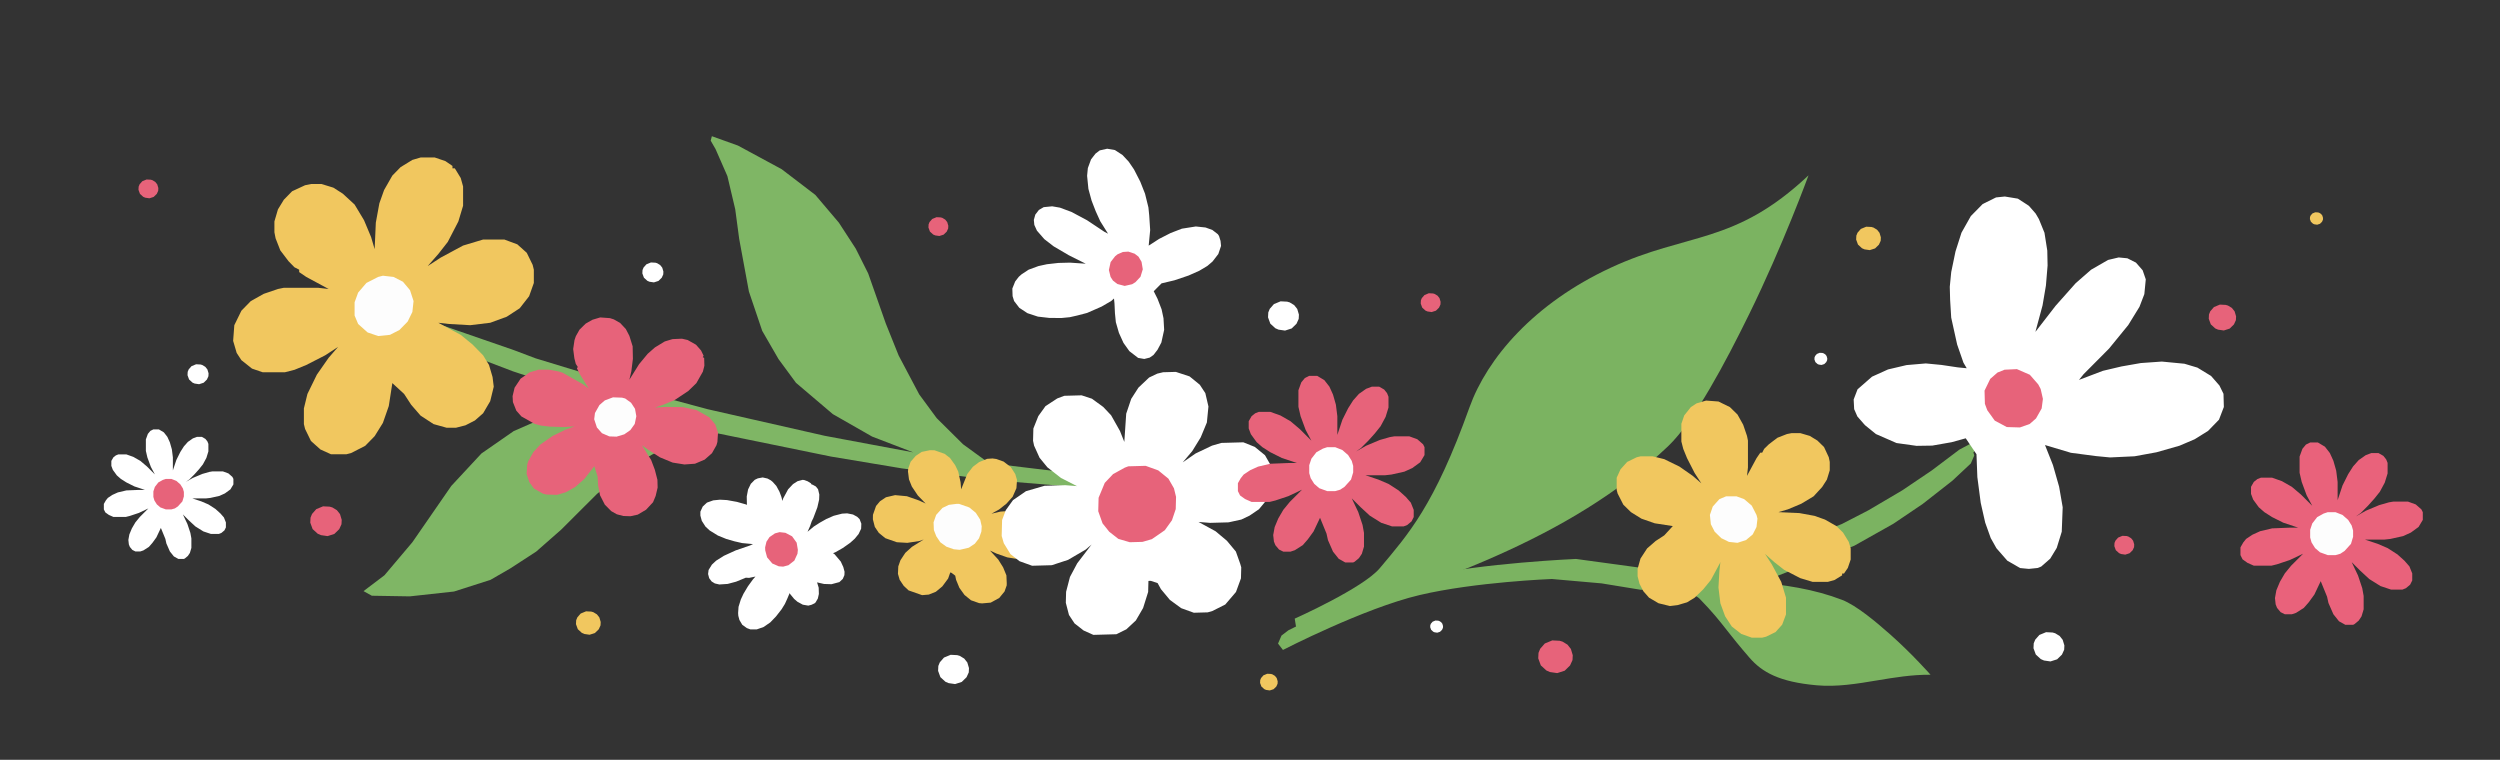 <svg width="1326" height="403" viewBox="0 0 1326 403" fill="none" xmlns="http://www.w3.org/2000/svg">
<rect x="0" y="0" width="1326" height="403" fill="#333333" stroke="none"/>
<g clip-path="url(#clip0_249_397)">
<path d="M220.588 176.838L223.98 168.897L272.577 185.711L284.057 190.052L353.024 211.06L375.437 217.065L437.411 231.142L484.365 239.931L462.584 231.566L441.751 219.662L422.183 203.04L412.915 190.442L404.279 175.485L397.224 154.629L392.066 126.696L389.96 110.96L385.812 93.412L379.536 79.087L376.945 74.6L377.577 72.24L391.417 77.213L414.609 89.749L432.45 103.38L444.941 118.106L453.892 131.883L460.485 145.029L469.814 171.551L476.638 188.551L487.548 209.175L496.816 221.773L510.802 235.636L524.557 245.643L567.425 250.808L581.897 253.421L581.812 258.456L565.529 257.886L524.704 254.533L478.297 248.42L440.78 242.16L380.85 229.895L364.798 233.18L346.301 240.867L334.336 247.775L316.618 261.993L297.637 280.929L284.407 292.556L270.629 301.508L260.159 307.553L240.799 313.744L217.353 316.312L197.215 315.974L192.812 313.53L203.914 305.125L218.725 287.6L239.372 257.731L255.362 240.522L272.447 228.664L286.772 222.387L306.995 217.691L326.27 216.535L331.305 216.619L272.092 196.96L227.35 179.914L220.588 176.838Z" fill="#7FB665"/>
<path d="M230.61 83.532L223.104 83.532L218.726 84.812L212.472 88.651L208.094 93.131L203.715 100.809L201.213 107.848L199.337 118.086L198.712 132.164L196.835 125.765L193.083 116.807L188.079 108.488L181.824 102.729L176.821 99.529L170.566 97.61L164.937 97.61L161.81 98.25L154.93 101.449L150.552 105.928L147.424 111.048L145.548 117.447L145.548 123.206L146.173 126.405L148.675 132.804L153.053 138.563L156.181 141.762L158.682 143.042L158.682 144.322L162.435 146.882L174.319 153.281L168.69 152.641L150.552 152.641L147.424 153.281L139.919 155.84L133.039 159.679L128.035 164.799L124.282 172.477L123.657 180.796L125.533 187.195L128.035 191.034L133.664 195.513L139.293 197.433L151.177 197.433L156.181 196.153L162.435 193.594L172.443 188.475L179.323 183.995L174.319 189.754L168.064 198.713L163.061 208.951L161.184 216.63L161.184 224.948L161.81 227.508L164.937 233.907L169.941 238.386L175.57 240.946L183.701 240.946L186.203 240.306L193.708 236.467L198.712 231.347L203.09 224.309L206.217 215.35L208.094 203.192L214.348 208.951L218.101 214.71L223.104 220.469L229.984 224.948L236.864 226.868L241.868 226.868L246.872 225.588L251.875 223.029L256.254 219.189L260.006 212.791L261.883 205.112L261.257 199.993L259.381 193.594L256.254 188.475L250.625 182.716L244.37 177.596L232.486 171.198L238.115 171.837L249.374 172.477L260.006 171.198L268.763 167.998L275.643 163.519L280.646 157.12L283.148 150.081L283.148 143.042L282.523 140.483L279.395 134.084L274.392 129.604L267.512 127.045L256.254 127.045L245.621 130.244L233.737 136.643L226.857 141.123L232.486 134.724L237.49 128.325L243.119 117.447L245.621 109.128L245.621 98.89L244.37 94.41L241.243 89.291L239.992 89.291L239.992 88.011L236.239 85.452L230.61 83.532Z" fill="#F1C75F"/>
<path d="M203.09 146.242L208.719 146.882L213.723 149.441L217.475 153.921L219.352 159.68L218.726 165.439L216.224 170.558L211.846 175.037L206.843 177.597L200.588 178.237L194.959 176.317L189.955 171.838L188.079 167.358V160.32L189.955 155.2L194.333 150.081L200.588 146.882L203.09 146.242Z" fill="#FDFDFD"/>
<path d="M369.16 182.841L364.725 180.337L361.703 179.646L356.703 179.867L352.595 181.1L347.401 184.256L343.533 187.654L338.95 193.183L333.802 201.439L334.865 196.966L335.687 190.327L335.553 183.656L333.811 178.107L331.94 174.514L328.895 171.273L325.568 169.395L323.503 168.736L318.35 168.365L314.243 169.597L310.657 171.632L307.376 174.853L305.421 178.316L304.705 180.448L304.012 185.13L304.645 190.054L305.407 193.021L306.451 194.625L306.017 195.394L307.366 198.185L312.218 205.998L309.108 203.735L298.388 197.683L296.323 197.025L291.018 196.06L285.649 196.073L280.954 197.481L276.13 200.846L272.937 205.639L271.874 210.113L272.049 213.256L273.856 217.827L276.531 220.859L283.555 224.824L286.946 225.724L291.512 226.272L299.164 226.533L304.75 226.135L299.838 227.928L293.101 231.228L286.669 235.714L282.954 239.705L280.13 244.707L279.631 246.454L279.308 251.345L280.745 255.708L283.203 259.125L288.009 261.838L289.704 262.287L295.443 262.483L300.138 261.074L305.115 258.303L310.004 253.96L315.239 247.276L316.981 252.825L317.244 257.54L318.247 262.672L320.793 267.661L324.208 271.11L327.165 272.779L330.557 273.679L334.383 273.81L338.273 272.962L342.663 270.367L346.378 266.376L347.746 263.089L348.809 258.616L348.698 254.494L347.326 249.154L345.367 243.989L340.515 236.177L343.625 238.439L350.062 242.58L356.78 245.358L363.041 246.356L368.628 245.958L373.757 243.78L377.625 240.382L380.014 236.15L380.513 234.403L380.836 229.512L379.399 225.149L376.202 221.315L369.548 217.559L362.178 215.935L352.982 215.818L347.396 216.216L352.895 214.246L358.024 212.068L365.043 207.406L369.345 203.239L372.82 197.083L373.601 193.972L373.49 189.851L372.751 189.434L373.185 188.664L371.836 185.873L369.16 182.841Z" fill="#E7637A"/>
<path d="M331.611 211.364L334.721 213.627L336.81 216.835L337.507 220.781L336.662 224.869L334.337 228.123L331.121 230.367L327.013 231.599L323.187 231.469L319.273 229.767L316.598 226.735L315.161 222.372L315.572 219.053L317.961 214.821L320.808 212.369L325.133 210.751L329.916 210.914L331.611 211.364Z" fill="#FDFDFD"/>
<path d="M959.239 93C919.87 130.089 895.224 123.027 854.417 141.961C813.61 160.895 788.76 189.953 779.4 216.094C760.758 268.159 746.988 283.319 731.824 301.383C722.939 311.967 686.724 328.118 686.724 328.118L687.511 333C758.921 310.209 832.196 286.636 884.72 236.719C898.723 223.411 915.23 192.15 927.683 166.79C945.791 129.914 959.239 93 959.239 93Z" fill="#7BB361"/>
<path d="M1045.23 235.278L1048.99 237.327L1046.68 239.997L1047.16 241.57L1045.33 245.813L1035.6 254.92L1019.81 267.28L1004.25 277.794L983.543 289.441L942.304 305.619L930.637 308.433L928.974 308.755C946.071 309.922 962.438 312.539 977.022 318.157C984.509 321.042 994.851 329.65 1002.83 336.738C1014.42 347.045 1023.96 357.886 1023.96 357.886C1014.21 357.784 1004.84 359.347 995.619 360.884C984.872 362.677 974.329 364.435 963.625 363.484C943.738 361.715 934.621 356.548 927.938 348.853C922.301 342.363 918.855 337.979 915.836 334.139C911.726 328.91 908.406 324.686 901.423 317.521C900.11 316.173 896.846 314.741 893.281 313.476L893.031 313.492L870.104 312.793L849.489 309.424L823.088 307.1C823.088 307.1 782.532 308.642 752.968 315.615C723.404 322.588 680.475 344.737 680.475 344.737L677.869 341.353L679.699 337.11L683.336 334.327C683.336 334.327 725.074 312.811 755.368 305.724C785.661 298.637 835.907 296.465 835.907 296.465L868.818 300.959L889.166 300.908L910.428 298.736L928.17 295.301L943.331 291.115L976.882 277.953L991.077 270.622L1008.98 260.072L1024.55 249.559L1039.18 238.533L1045.23 235.278Z" fill="#7BB361"/>
<path d="M1132.91 139.291L1136.46 143.354L1138.12 148.165L1137.36 155.999L1134.78 162.728L1128.84 172.39L1118.63 184.897L1105.13 198.482L1102.69 201.504L1115.39 196.679L1125.21 194.367L1135.48 192.563L1146.63 191.775L1158.64 192.929L1165.51 194.986L1172.75 199.403L1177.19 204.481L1179.34 208.874L1179.53 215.869L1176.95 222.598L1171.16 228.553L1164.04 232.985L1156.03 236.401L1143.84 239.88L1132.17 242.014L1119.17 242.625L1111.79 241.915L1098.41 240.164L1084.67 236.051L1088.89 246.69L1092.16 258.167L1094.05 269.047L1093.55 282.023L1090.9 290.605L1087.43 296.319L1082.64 300.509L1080.75 301.258L1076.1 301.741L1071.48 301.297L1064.68 297.387L1058.91 290.786L1055.88 285.378L1052.95 277.189L1050.58 266.728L1048.79 253.067L1048.33 240.93L1042.63 232.475L1035.14 234.545L1024.87 236.349L1016.53 236.477L1005.92 234.992L994.987 230.219L989.146 225.472L985.152 220.901L983.448 217.017L983.184 211.875L985.246 206.492L992.921 199.787L1001.41 195.952L1011.23 193.641L1021.46 192.764L1029.77 193.563L1038.53 194.87L1043.15 195.314L1041.41 192.356L1038.07 182.733L1034.92 168.475L1034.35 159.119L1034.16 152.123L1034.93 144.29L1037.2 133.346L1040.37 123.417L1045.34 114.593L1051.62 108.219L1058.7 104.714L1063.36 104.231L1070.27 105.361L1076.14 109.182L1079.69 113.244L1081.43 116.202L1084.39 123.464L1085.88 132.91L1086.04 140.832L1085.16 151.446L1083.37 161.971L1079.58 176.026L1090.31 162.173L1100.97 150.175L1109.13 143.052L1118.13 137.871L1123.74 136.55L1128.36 136.994L1132.91 139.291Z" fill="white"/>
<path d="M1081.07 203.866L1076.62 198.774L1069.77 195.783L1063.25 196.089L1059.48 197.591L1055.63 200.952L1052.6 207.19L1052.79 214.204L1054.06 217.59L1058.02 223.102L1064.4 226.513L1071.36 226.716L1076.54 224.883L1079.9 221.942L1082.9 216.634L1083.56 211.567L1082.37 206.323L1081.07 203.866Z" fill="#E7637A"/>
<path d="M532.338 244.83L528.379 243.441L526.454 243.169L523.555 243.365L519.306 245.107L516.01 247.588L513.055 251.401L509.79 259.553L509.487 255.808L508.25 250.119L506.615 246.716L503.9 242.934L501.04 240.717L495.642 238.822L493.23 238.784L488.873 239.681L485.703 241.802L483.001 244.895L481.738 248.494L481.592 250.06L482.129 254.29L483.637 258.054L486.819 262.808L490.973 267.096L487.501 265.473L481.023 263.199L474.759 262.618L469.916 263.748L466.747 265.869L464.656 268.369L463.014 273.047L462.976 275.459L463.999 279.456L466.12 282.626L469.573 285.455L475.691 287.602L481.235 287.931L487.644 286.947L489.949 286.139L483.735 290.021L480.187 293.222L477.591 297.162L476.454 300.401L476.271 304.379L477.186 307.529L479.307 310.699L481.904 313.147L489.066 315.66L492.623 315.373L496.386 313.864L499.809 311.023L502.89 306.85L504.027 303.611L504.747 303.863L506.654 305.341L507.102 307.519L508.844 311.769L511.559 315.551L515.012 318.38L519.331 319.896L520.896 320.041L525.487 319.631L529.989 317.169L532.818 313.716L533.955 310.477L533.974 309.271L533.797 305.167L532.055 300.917L529.467 296.775L525.079 292.001L528.551 293.624L534.31 295.645L538.521 296.315L541.419 296.12L544.93 295.331L548.459 293.336L551.036 290.602L552.552 286.284L552.716 283.512L551.927 280.001L549.572 276.345L546.479 273.642L539.641 271.242L536.509 270.952L530.713 271.343L525.87 272.472L529.886 270.244L533.795 267.169L537.11 263.482L539.112 258.93L539.421 254.592L538.506 251.442L536.151 247.786L532.338 244.83Z" fill="#F1C75F"/>
<path d="M508.703 267.256L514.101 269.15L517.554 271.979L519.909 275.635L520.698 279.146L520.534 281.918L519.271 285.517L517.054 288.377L513.884 290.498L509.041 291.628L505.91 291.337L501.951 289.947L498.731 287.605L496.61 284.435L495.335 281.158L495.158 277.054L496.548 273.095L499.863 269.408L503.266 267.773L507.497 267.237L508.703 267.256Z" fill="#FDFDFD"/>
<path d="M549.135 113.815L551.036 111.353L553.572 109.871L558.088 109.429L562.183 110.135L568.312 112.412L576.529 116.794L585.724 122.913L587.705 123.952L583.556 117.307L581.15 112.01L578.982 106.404L577.289 100.183L576.6 93.264L576.995 89.146L578.684 84.555L581.06 81.477L583.305 79.771L587.24 78.88L591.335 79.586L595.351 82.196L598.654 85.73L601.482 89.88L604.813 96.383L607.324 102.745L609.123 110.031L609.547 114.289L610.052 122.049L609.262 130.284L614.808 126.706L620.936 123.577L626.878 121.288L634.274 120.122L639.425 120.661L643.045 121.982L645.951 124.227L646.585 125.208L647.379 127.787L647.644 130.448L646.192 134.732L643.103 138.734L640.383 141.055L636.078 143.626L630.426 146.139L622.899 148.678L616.084 150.294L611.939 154.462L613.948 158.47L616.116 164.076L617.121 168.783L617.467 174.946L615.99 181.667L613.957 185.502L611.818 188.272L609.811 189.67L606.932 190.394L603.656 189.83L599.006 186.238L595.888 181.864L593.482 176.566L591.842 170.877L591.365 166.087L591.126 160.988L590.86 158.327L589.382 159.641L584.311 162.604L576.599 165.983L571.369 167.348L567.434 168.239L562.917 168.681L556.471 168.616L550.501 167.936L544.953 166.108L540.647 163.272L537.872 159.655L537.078 157.077L536.945 153.043L538.449 149.292L540.35 146.829L541.829 145.515L545.606 143.027L550.782 141.129L555.246 140.155L561.348 139.463L567.503 139.303L575.877 139.874L566.841 135.352L558.862 130.663L553.921 126.847L549.983 122.332L548.609 119.305L548.344 116.643L549.135 113.815Z" fill="white"/>
<path d="M591.458 135.92L589.076 139.005L588.15 143.216L589.051 146.868L590.323 148.835L592.654 150.635L596.521 151.651L600.467 150.758L602.242 149.665L604.916 146.804L606.133 142.818L605.47 138.858L603.854 136.132L601.814 134.557L598.476 133.457L595.537 133.65L592.703 134.91L591.458 135.92Z" fill="#E7637A"/>
<path d="M375.566 304.468L376.159 306.687L377.465 308.419L379.146 309.456L381.539 310.006L385.954 309.717L390.408 308.527L395.603 306.406L397.322 306.509L400.69 305.799L399.351 307.326L396.687 311.01L394.359 314.902L392.931 317.959L391.725 321.848L391.494 325.179L391.603 326.636L392.196 328.856L393.724 331.42L396.152 333.149L398.021 333.838L401.388 333.83L404.982 332.572L408.541 330.135L411.615 326.935L414.541 323.181L416.305 320.332L417.546 317.622L418.81 314.603L419.186 315.196L421.221 317.671L422.957 319.166L425.812 320.727L428.708 321.221L430.407 320.787L432.006 320.027L432.586 319.527L433.787 317.459L434.329 315.031L434.233 311.709L433.375 308.889L437.052 309.733L441.017 309.863L445.209 308.742L447.008 307.073L447.873 305.058L447.952 303.253L447.284 300.757L445.944 297.845L442.66 293.967L441.842 293.412L443.145 292.879L447.044 290.651L450.962 287.89L453.402 285.682L455.403 283.234L456.745 280.426L456.848 277.757L455.932 275.349L454.634 274.095L452.438 272.894L449.323 272.28L446.626 272.44L442.209 273.567L438.332 275.261L434.893 277.195L431.675 279.249L428.316 282.058L429.675 279.009L430.5 276.572L431.4 274.74L433.525 269.09L434.468 264.974L434.571 262.306L433.895 259.484L432.719 258.023L430.962 257.062L430.53 257.012L430.061 256.315L428.38 255.278L426.511 254.589L425.651 254.521L423.031 255.222L420.633 256.754L418.009 259.536L415.38 264.4L415 265.699L414.453 263.564L413.437 260.829L411.763 257.734L409.828 255.586L408.85 254.778L407.093 253.818L404.536 253.237L401.939 253.724L400.34 254.484L398.24 256.605L396.778 259.62L396.074 263.322L396.149 267.178L396.226 267.784L395.734 267.57L390.874 266.194L385.564 265.235L381.861 265.036L378.307 265.391L374.975 266.579L372.726 268.666L371.485 271.376L371.481 273.458L372.223 276.232L374.162 279.281L376.402 281.357L380.772 284.053L385.183 285.847L389.444 287.086L393.632 288.047L399.391 288.589L397.894 289.286L390.182 291.942L383.929 294.802L379.846 297.379L377.597 299.467L375.832 302.316L375.566 304.468Z" fill="white"/>
<path d="M405.87 291.884L406.868 295.618L409.63 298.881L413.05 300.367L415.365 300.548L418.186 299.793L421.312 297.357L422.982 293.71L423.188 291.654L422.542 287.826L420.133 284.47L416.613 282.61L413.493 282.244L411.025 282.904L408.151 284.873L406.535 287.305L405.823 290.296L405.87 291.884Z" fill="#E7637A"/>
<path d="M623.662 197.252L616.914 197.438L613.83 198.173L609.486 200.242L603.83 205.597L599.997 211.55L597.341 219.421L596.338 234.394L594.037 228.609L589.349 220.291L585.174 215.858L579.158 211.475L573.689 209.677L564.487 209.93L560.773 211.332L554.538 215.403L550.722 220.707L548.099 227.277L547.93 233.779L548.476 236.364L551.374 242.782L555.532 247.865L562.741 253.515L571.21 257.83L565.093 257.349L554.052 257.653L544.17 260.525L537.304 265.263L533.488 270.566L531.513 275.819L531.293 284.272L532.418 288.14L535.946 293.891L540.752 297.657L547.432 300.072L557.86 299.785L566.515 296.947L575.851 291.491L578.986 288.806L571.372 298.763L567.505 306.017L565.462 313.871L565.31 319.723L566.981 326.175L569.929 330.642L574.735 334.409L579.916 336.735L592.122 336.399L597.431 333.783L602.457 329.096L606.306 322.492L608.98 313.971L609.132 308.118L610.359 308.084L614.005 309.283L615.761 312.484L620.516 318.201L626.532 322.584L633.211 324.999L640.572 324.796L643.043 324.078L649.875 320.641L655.564 313.986L658.204 306.765L658.356 300.913L657.794 298.979L655.509 292.544L650.754 286.827L644.755 281.794L635.69 276.846L641.807 277.327L651.621 277.056L658.402 275.57L662.747 273.5L667.739 270.114L672.168 264.793L674.774 258.873L674.977 251.07L673.868 246.552L670.937 241.435L665.534 237.035L659.468 234.603L647.813 234.924L642.872 236.36L634.183 240.499L627.317 245.236L632.377 239.249L636.857 231.977L640.127 224.09L640.96 215.619L639.306 208.517L636.357 204.05L630.955 199.65L623.662 197.252Z" fill="white"/>
<path d="M598.454 247.332L607.655 247.078L614.335 249.493L619.737 253.893L622.668 259.01L623.777 263.528L623.608 270.031L621.615 275.934L617.8 281.238L610.934 285.975L605.993 287.411L599.245 287.597L593.162 285.816L588.356 282.049L584.794 277.599L582.51 271.164L582.696 264.011L585.966 256.123L590.378 251.453L596.597 248.033L598.454 247.332Z" fill="#E7637A"/>
<path d="M981.599 296.789L981.599 290.872L980.59 287.42L977.562 282.488L974.031 279.037L967.977 275.585L962.427 273.612L954.355 272.133L943.255 271.64L948.301 270.16L955.364 267.201L961.922 263.256L966.463 258.325L968.986 254.38L970.499 249.449L970.499 245.01L969.995 242.545L967.472 237.12L963.941 233.668L959.904 231.203L954.859 229.723L950.319 229.723L947.796 230.216L942.751 232.189L938.21 235.641L935.688 238.107L934.679 240.079L933.67 240.079L931.652 243.038L926.606 252.407L927.111 247.969L927.111 233.668L926.606 231.203L924.588 225.285L921.561 219.861L917.525 215.916L911.471 212.957L904.912 212.464L899.867 213.943L896.84 215.916L893.308 220.354L891.795 224.792L891.795 234.161L892.804 238.107L894.822 243.038L898.858 250.928L902.39 256.352L897.849 252.407L890.786 247.476L882.714 243.531L876.659 242.052L870.101 242.052L868.083 242.545L863.037 245.01L859.506 248.955L857.488 253.394L857.488 259.804L857.992 261.777L861.019 267.694L865.056 271.64L870.605 275.091L877.668 277.557L887.254 279.037L882.714 283.968L878.173 286.927L873.632 290.872L870.101 296.296L868.587 301.721L868.587 305.666L869.596 309.611L871.614 313.556L874.641 317.008L879.686 319.967L885.741 321.446L889.777 320.953L894.822 319.473L898.858 317.008L903.399 312.57L907.435 307.638L912.48 298.269L911.975 302.707L911.471 311.583L912.48 319.967L915.003 326.87L918.534 332.295L923.579 336.24L929.129 338.212L934.679 338.212L936.697 337.719L941.742 335.254L945.273 331.309L947.292 325.884L947.292 317.008L944.769 308.624L939.724 299.255L936.192 293.83L941.237 298.269L946.282 302.214L954.859 306.652L961.418 308.624L969.49 308.624L973.022 307.638L977.058 305.173L977.058 304.186L978.067 304.186L980.085 301.227L981.599 296.789Z" fill="#F1C75F"/>
<path d="M932.156 275.091L931.651 279.53L929.633 283.475L926.102 286.433L921.561 287.913L917.021 287.42L912.984 285.447L909.453 281.995L907.435 278.05L906.93 273.119L908.444 268.681L911.975 264.736L915.507 263.256L921.057 263.256L925.093 264.736L929.129 268.188L931.651 273.119L932.156 275.091Z" fill="#FDFDFD"/>
<path d="M1229.41 234.693H1225.31L1223.06 235.813L1221.2 238.053L1219.7 242.16V250.748L1220.82 255.602L1223.44 262.697L1226.43 268.297L1220.45 262.323L1215.6 258.216L1210.37 255.229L1205.14 253.362H1199.17L1197.3 254.109L1195.43 255.602L1193.94 258.216V261.95L1195.06 264.937L1198.05 269.044L1201.04 271.658L1205.14 274.272L1211.12 277.259L1218.96 279.872H1214.48L1205.14 280.246L1198.79 281.739L1194.69 283.606L1191.33 285.847L1189.83 287.714L1188.34 290.327V294.434L1189.46 296.675L1192.07 298.542L1195.43 300.035H1204.77L1207.76 299.289L1214.48 297.048L1221.57 293.688L1215.22 300.035L1211.86 304.143L1209.25 308.623L1207.38 313.104L1206.64 317.211L1207.01 320.572L1207.76 322.438L1209.62 324.679L1211.86 325.799H1215.6L1217.84 325.052L1221.94 322.438L1224.56 319.451L1227.55 315.344L1230.91 308.25L1234.27 316.464L1234.64 318.144L1235.01 319.825L1237.63 325.799L1240.61 329.533L1243.97 331.4H1248.08L1248.83 331.026L1251.07 329.159L1252.56 326.919L1253.68 323.185V316.091L1252.94 311.984L1250.7 305.263L1247.34 298.168L1251.82 302.649L1256.67 307.13L1262.64 310.863L1268.24 312.73H1274.22L1276.09 311.984L1278.33 310.117L1279.45 307.876V304.143L1277.95 300.409L1275.34 297.422L1271.61 294.061L1266.38 290.701L1261.15 288.46L1254.43 286.22H1264.51L1267.87 285.847L1274.59 284.353L1278.7 282.486L1282.81 279.499L1285.05 275.765V271.658L1284.3 270.164L1281.31 267.551L1277.21 266.057H1269.36L1267.12 266.431L1261.9 267.924L1254.8 270.911L1249.58 273.898L1252.19 272.031L1255.92 268.297L1259.28 264.564L1262.27 260.83L1264.88 255.976L1266.38 251.122V245.521L1265.63 243.654L1264.14 241.787L1261.52 240.294H1257.79L1254.8 241.414L1251.07 244.027L1248.08 247.388L1245.47 251.495L1242.48 257.469L1239.87 265.31V255.602L1239.12 249.628L1237.63 244.401L1235.76 240.294L1233.15 236.933L1229.41 234.693Z" fill="#E9627B"/>
<path d="M1234.64 271.658H1238.75L1242.48 273.152L1245.47 275.765L1247.33 278.752L1248.08 281.366V284.727L1246.96 288.46L1243.6 292.194L1241.36 293.688L1238.75 294.435H1234.64L1230.53 292.941L1227.92 290.701L1226.05 287.714L1225.31 285.1V280.993L1226.43 277.632L1229.04 274.272L1232.4 272.405L1234.64 271.658Z" fill="#FDFDFD"/>
<path d="M698.621 199.344H694.417L692.124 200.49L690.213 202.783L688.684 206.987V215.777L689.831 220.745L692.506 228.006L695.564 233.739L689.449 227.624L684.481 223.42L679.13 220.363L673.78 218.452H667.665L665.754 219.217L663.843 220.745L662.315 223.42V227.242L663.461 230.3L666.518 234.503L669.576 237.179L673.78 239.854L679.894 242.911L687.92 245.586H683.334L673.78 245.969L667.283 247.497L663.079 249.408L659.639 251.701L658.111 253.612L656.582 256.287V260.491L657.729 262.784L660.404 264.695L663.843 266.224H673.398L676.455 265.459L683.334 263.166L690.595 259.727L684.098 266.224L680.659 270.428L677.984 275.014L676.073 279.6L675.308 283.804L675.691 287.243L676.455 289.154L678.366 291.447L680.659 292.593H684.481L686.774 291.829L690.977 289.154L693.653 286.097L696.71 281.893L700.15 274.631L703.589 283.039L703.971 284.759L704.353 286.479L707.029 292.593L710.086 296.415L713.526 298.326H717.729L718.494 297.944L720.787 296.033L722.316 293.74L723.462 289.918V282.657L722.698 278.453L720.405 271.574L716.965 264.313L721.551 268.899L726.519 273.485L732.634 277.307L738.367 279.217H744.481L746.392 278.453L748.685 276.542L749.832 274.249V270.428L748.303 266.606L745.628 263.548L741.806 260.109L736.456 256.669L731.105 254.376L724.226 252.083H734.545L737.985 251.701L744.864 250.172L749.068 248.262L753.271 245.204L755.564 241.382V237.179L754.8 235.65L751.743 232.975L747.539 231.446H739.513L737.22 231.828L731.87 233.357L724.609 236.414L719.258 239.472L721.933 237.561L725.755 233.739L729.195 229.917L732.252 226.096L734.927 221.127L736.456 216.159V210.427L735.692 208.516L734.163 206.605L731.488 205.076H727.666L724.609 206.223L720.787 208.898L717.729 212.337L715.054 216.541L711.997 222.656L709.322 230.682V220.745L708.557 214.63L707.029 209.28L705.118 205.076L702.443 201.637L698.621 199.344Z" fill="#E7637A"/>
<path d="M703.971 237.179H708.175L711.997 238.707L715.054 241.383L716.965 244.44L717.729 247.115V250.555L716.583 254.376L713.143 258.198L710.85 259.727L708.175 260.491H703.971L699.767 258.962L697.092 256.669L695.181 253.612L694.417 250.937V246.733L695.564 243.293L698.239 239.854L701.678 237.943L703.971 237.179Z" fill="white"/>
<path d="M84.265 227.745H81.347L79.755 228.541L78.428 230.133L77.367 233.051V239.153L78.163 242.602L80.02 247.643L82.142 251.623L77.897 247.378L74.448 244.46L70.734 242.337L67.02 241.011H62.775L61.448 241.541L60.122 242.602L59.061 244.46V247.113L59.857 249.235L61.979 252.154L64.102 254.011L67.02 255.868L71.265 257.99L76.836 259.847H73.653L67.02 260.113L62.51 261.174L59.591 262.5L57.203 264.092L56.142 265.419L55.081 267.276V270.194L55.877 271.786L57.734 273.113L60.122 274.174H66.755L68.877 273.643L73.653 272.052L78.693 269.664L74.183 274.174L71.795 277.092L69.938 280.276L68.612 283.46L68.081 286.378L68.346 288.766L68.877 290.092L70.204 291.684L71.795 292.48H74.448L76.04 291.95L78.959 290.092L80.816 287.97L82.938 285.052L85.326 280.011L87.714 285.848L87.979 287.041L88.245 288.235L90.102 292.48L92.224 295.133L94.612 296.46H97.53L98.061 296.194L99.653 294.868L100.714 293.276L101.51 290.623V285.582L100.979 282.664L99.387 277.888L97 272.847L100.183 276.031L103.632 279.215L107.877 281.868L111.857 283.194H116.102L117.428 282.664L119.02 281.337L119.816 279.745V277.092L118.755 274.439L116.898 272.317L114.245 269.929L110.53 267.541L106.816 265.949L102.04 264.358H109.204L111.591 264.092L116.367 263.031L119.285 261.705L122.204 259.582L123.796 256.929V254.011L123.265 252.949L121.143 251.092L118.224 250.031H112.653L111.061 250.296L107.347 251.358L102.306 253.48L98.591 255.602L100.449 254.276L103.102 251.623L105.489 248.97L107.612 246.317L109.469 242.868L110.53 239.419V235.439L110 234.113L108.938 232.786L107.081 231.725H104.428L102.306 232.521L99.653 234.378L97.53 236.766L95.673 239.684L93.551 243.929L91.693 249.5V242.602L91.163 238.358L90.102 234.643L88.775 231.725L86.918 229.337L84.265 227.745Z" fill="white"/>
<path d="M87.979 254.011H90.897L93.551 255.072L95.673 256.929L97 259.052L97.53 260.909V263.296L96.734 265.95L94.347 268.603L92.755 269.664L90.897 270.194H87.979L85.061 269.133L83.204 267.541L81.877 265.419L81.346 263.562V260.643L82.142 258.256L83.999 255.868L86.387 254.541L87.979 254.011Z" fill="#E7637A"/>
<path d="M760.067 155.651L757.842 155.54L755.564 156.48L754.145 158.095L753.637 159.334L753.553 161.015L754.339 163.161L756.046 164.72L757.138 165.196L759.353 165.517L761.62 164.787L763.261 163.184L764.013 161.536L764.086 160.065L763.513 158.14L762.463 156.824L760.947 155.905L760.067 155.651Z" fill="#E7637A"/>
<path d="M682.696 159.997L679.234 159.825L675.691 161.287L673.484 163.798L672.694 165.725L672.564 168.34L673.786 171.677L676.441 174.103L678.139 174.843L681.584 175.343L685.111 174.207L687.664 171.713L688.833 169.15L688.947 166.862L688.055 163.868L686.422 161.821L684.064 160.393L682.696 159.997Z" fill="white"/>
<path d="M1088.7 335.483L1085.23 335.31L1081.69 336.772L1079.48 339.284L1078.69 341.21L1078.56 343.825L1079.79 347.163L1082.44 349.589L1084.14 350.329L1087.58 350.828L1091.11 349.693L1093.66 347.199L1094.83 344.635L1094.95 342.347L1094.05 339.354L1092.42 337.306L1090.06 335.878L1088.7 335.483Z" fill="white"/>
<path d="M1229.48 112.671L1228.01 112.598L1226.5 113.219L1225.57 114.285L1225.23 115.103L1225.18 116.214L1225.7 117.631L1226.82 118.661L1227.54 118.976L1229.01 119.188L1230.51 118.706L1231.59 117.646L1232.09 116.558L1232.13 115.586L1231.76 114.315L1231.06 113.446L1230.06 112.839L1229.48 112.671Z" fill="#F1C75F"/>
<path d="M992.607 120.386L989.837 120.248L987.002 121.418L985.235 123.428L984.603 124.97L984.499 127.063L985.477 129.734L987.602 131.675L988.961 132.267L991.718 132.667L994.54 131.758L996.583 129.762L997.518 127.711L997.609 125.88L996.896 123.484L995.589 121.846L993.702 120.703L992.607 120.386Z" fill="#F1C75F"/>
<path d="M313.607 324.386L310.837 324.248L308.002 325.418L306.235 327.428L305.603 328.97L305.499 331.062L306.477 333.733L308.602 335.675L309.961 336.267L312.718 336.666L315.54 335.758L317.583 333.762L318.518 331.711L318.609 329.88L317.896 327.484L316.589 325.846L314.702 324.703L313.607 324.386Z" fill="#F1C75F"/>
<path d="M674.12 357.461L672.146 357.363L670.126 358.197L668.868 359.629L668.417 360.727L668.343 362.218L669.04 364.122L670.554 365.505L671.522 365.927L673.486 366.211L675.497 365.564L676.953 364.142L677.619 362.68L677.684 361.376L677.176 359.669L676.245 358.501L674.9 357.687L674.12 357.461Z" fill="#F1C75F"/>
<path d="M507.696 347.483L504.234 347.31L500.691 348.772L498.484 351.284L497.694 353.21L497.564 355.825L498.786 359.163L501.441 361.589L503.139 362.329L506.584 362.828L510.111 361.693L512.664 359.199L513.833 356.636L513.947 354.348L513.055 351.354L511.422 349.307L509.064 347.878L507.696 347.483Z" fill="white"/>
<path d="M347.605 139.329L345.248 139.211L342.834 140.207L341.331 141.918L340.793 143.23L340.704 145.011L341.536 147.285L343.345 148.937L344.502 149.441L346.848 149.781L349.25 149.008L350.99 147.309L351.786 145.563L351.863 144.005L351.256 141.966L350.143 140.571L348.537 139.598L347.605 139.329Z" fill="white"/>
<path d="M106.361 193.329L104.004 193.211L101.59 194.207L100.087 195.918L99.549 197.23L99.46 199.011L100.293 201.285L102.101 202.937L103.258 203.441L105.604 203.781L108.007 203.008L109.746 201.309L110.542 199.563L110.619 198.005L110.012 195.966L108.899 194.571L107.293 193.598L106.361 193.329Z" fill="white"/>
<path d="M762.788 329.201L761.349 329.129L759.877 329.736L758.96 330.78L758.631 331.581L758.577 332.668L759.085 334.055L760.188 335.063L760.894 335.37L762.326 335.578L763.791 335.106L764.852 334.07L765.338 333.004L765.385 332.053L765.015 330.809L764.336 329.959L763.356 329.365L762.788 329.201Z" fill="white"/>
<path d="M966.584 187.201L965.146 187.129L963.673 187.736L962.756 188.78L962.428 189.581L962.374 190.668L962.882 192.055L963.985 193.063L964.691 193.37L966.122 193.578L967.588 193.106L968.649 192.07L969.135 191.004L969.182 190.053L968.811 188.809L968.133 187.959L967.153 187.365L966.584 187.201Z" fill="white"/>
<path d="M827.203 339.863L823.335 339.67L819.376 341.304L816.909 344.111L816.026 346.264L815.881 349.187L817.246 352.917L820.214 355.628L822.111 356.455L825.962 357.013L829.903 355.744L832.756 352.957L834.062 350.092L834.189 347.535L833.193 344.19L831.368 341.901L828.733 340.305L827.203 339.863Z" fill="#E7637A"/>
<path d="M1127.96 284.31L1125.74 284.199L1123.46 285.139L1122.04 286.754L1121.53 287.993L1121.45 289.674L1122.23 291.82L1123.94 293.38L1125.03 293.855L1127.25 294.176L1129.51 293.446L1131.16 291.843L1131.91 290.195L1131.98 288.724L1131.41 286.799L1130.36 285.483L1128.84 284.565L1127.96 284.31Z" fill="#E7637A"/>
<path d="M1180.49 161.714L1177.43 161.561L1174.29 162.854L1172.34 165.076L1171.64 166.781L1171.53 169.094L1172.61 172.046L1174.96 174.193L1176.46 174.847L1179.51 175.289L1182.63 174.285L1184.88 172.078L1185.92 169.811L1186.02 167.786L1185.23 165.138L1183.79 163.327L1181.7 162.064L1180.49 161.714Z" fill="#E7637A"/>
<path d="M498.962 115.31L496.736 115.199L494.458 116.139L493.039 117.754L492.532 118.993L492.448 120.674L493.233 122.82L494.94 124.38L496.032 124.855L498.247 125.176L500.515 124.446L502.156 122.843L502.907 121.195L502.981 119.724L502.407 117.799L501.357 116.483L499.841 115.565L498.962 115.31Z" fill="#E7637A"/>
<path d="M174.881 268.733L171.358 268.558L167.753 270.046L165.506 272.602L164.702 274.563L164.57 277.224L165.813 280.621L168.516 283.09L170.244 283.843L173.75 284.351L177.339 283.196L179.938 280.657L181.127 278.048L181.243 275.72L180.335 272.673L178.673 270.589L176.273 269.136L174.881 268.733Z" fill="#E7637A"/>
<path d="M79.962 95.31L77.736 95.2L75.459 96.139L74.04 97.754L73.532 98.993L73.448 100.674L74.233 102.82L75.941 104.38L77.032 104.855L79.247 105.176L81.514 104.447L83.156 102.843L83.907 101.195L83.981 99.724L83.407 97.799L82.357 96.483L80.841 95.565L79.962 95.31Z" fill="#E7637A"/>
</g>
<defs>
<clipPath id="clip0_249_397">
<rect width="1326" height="403" fill="white"/>
</clipPath>
</defs>
</svg>

